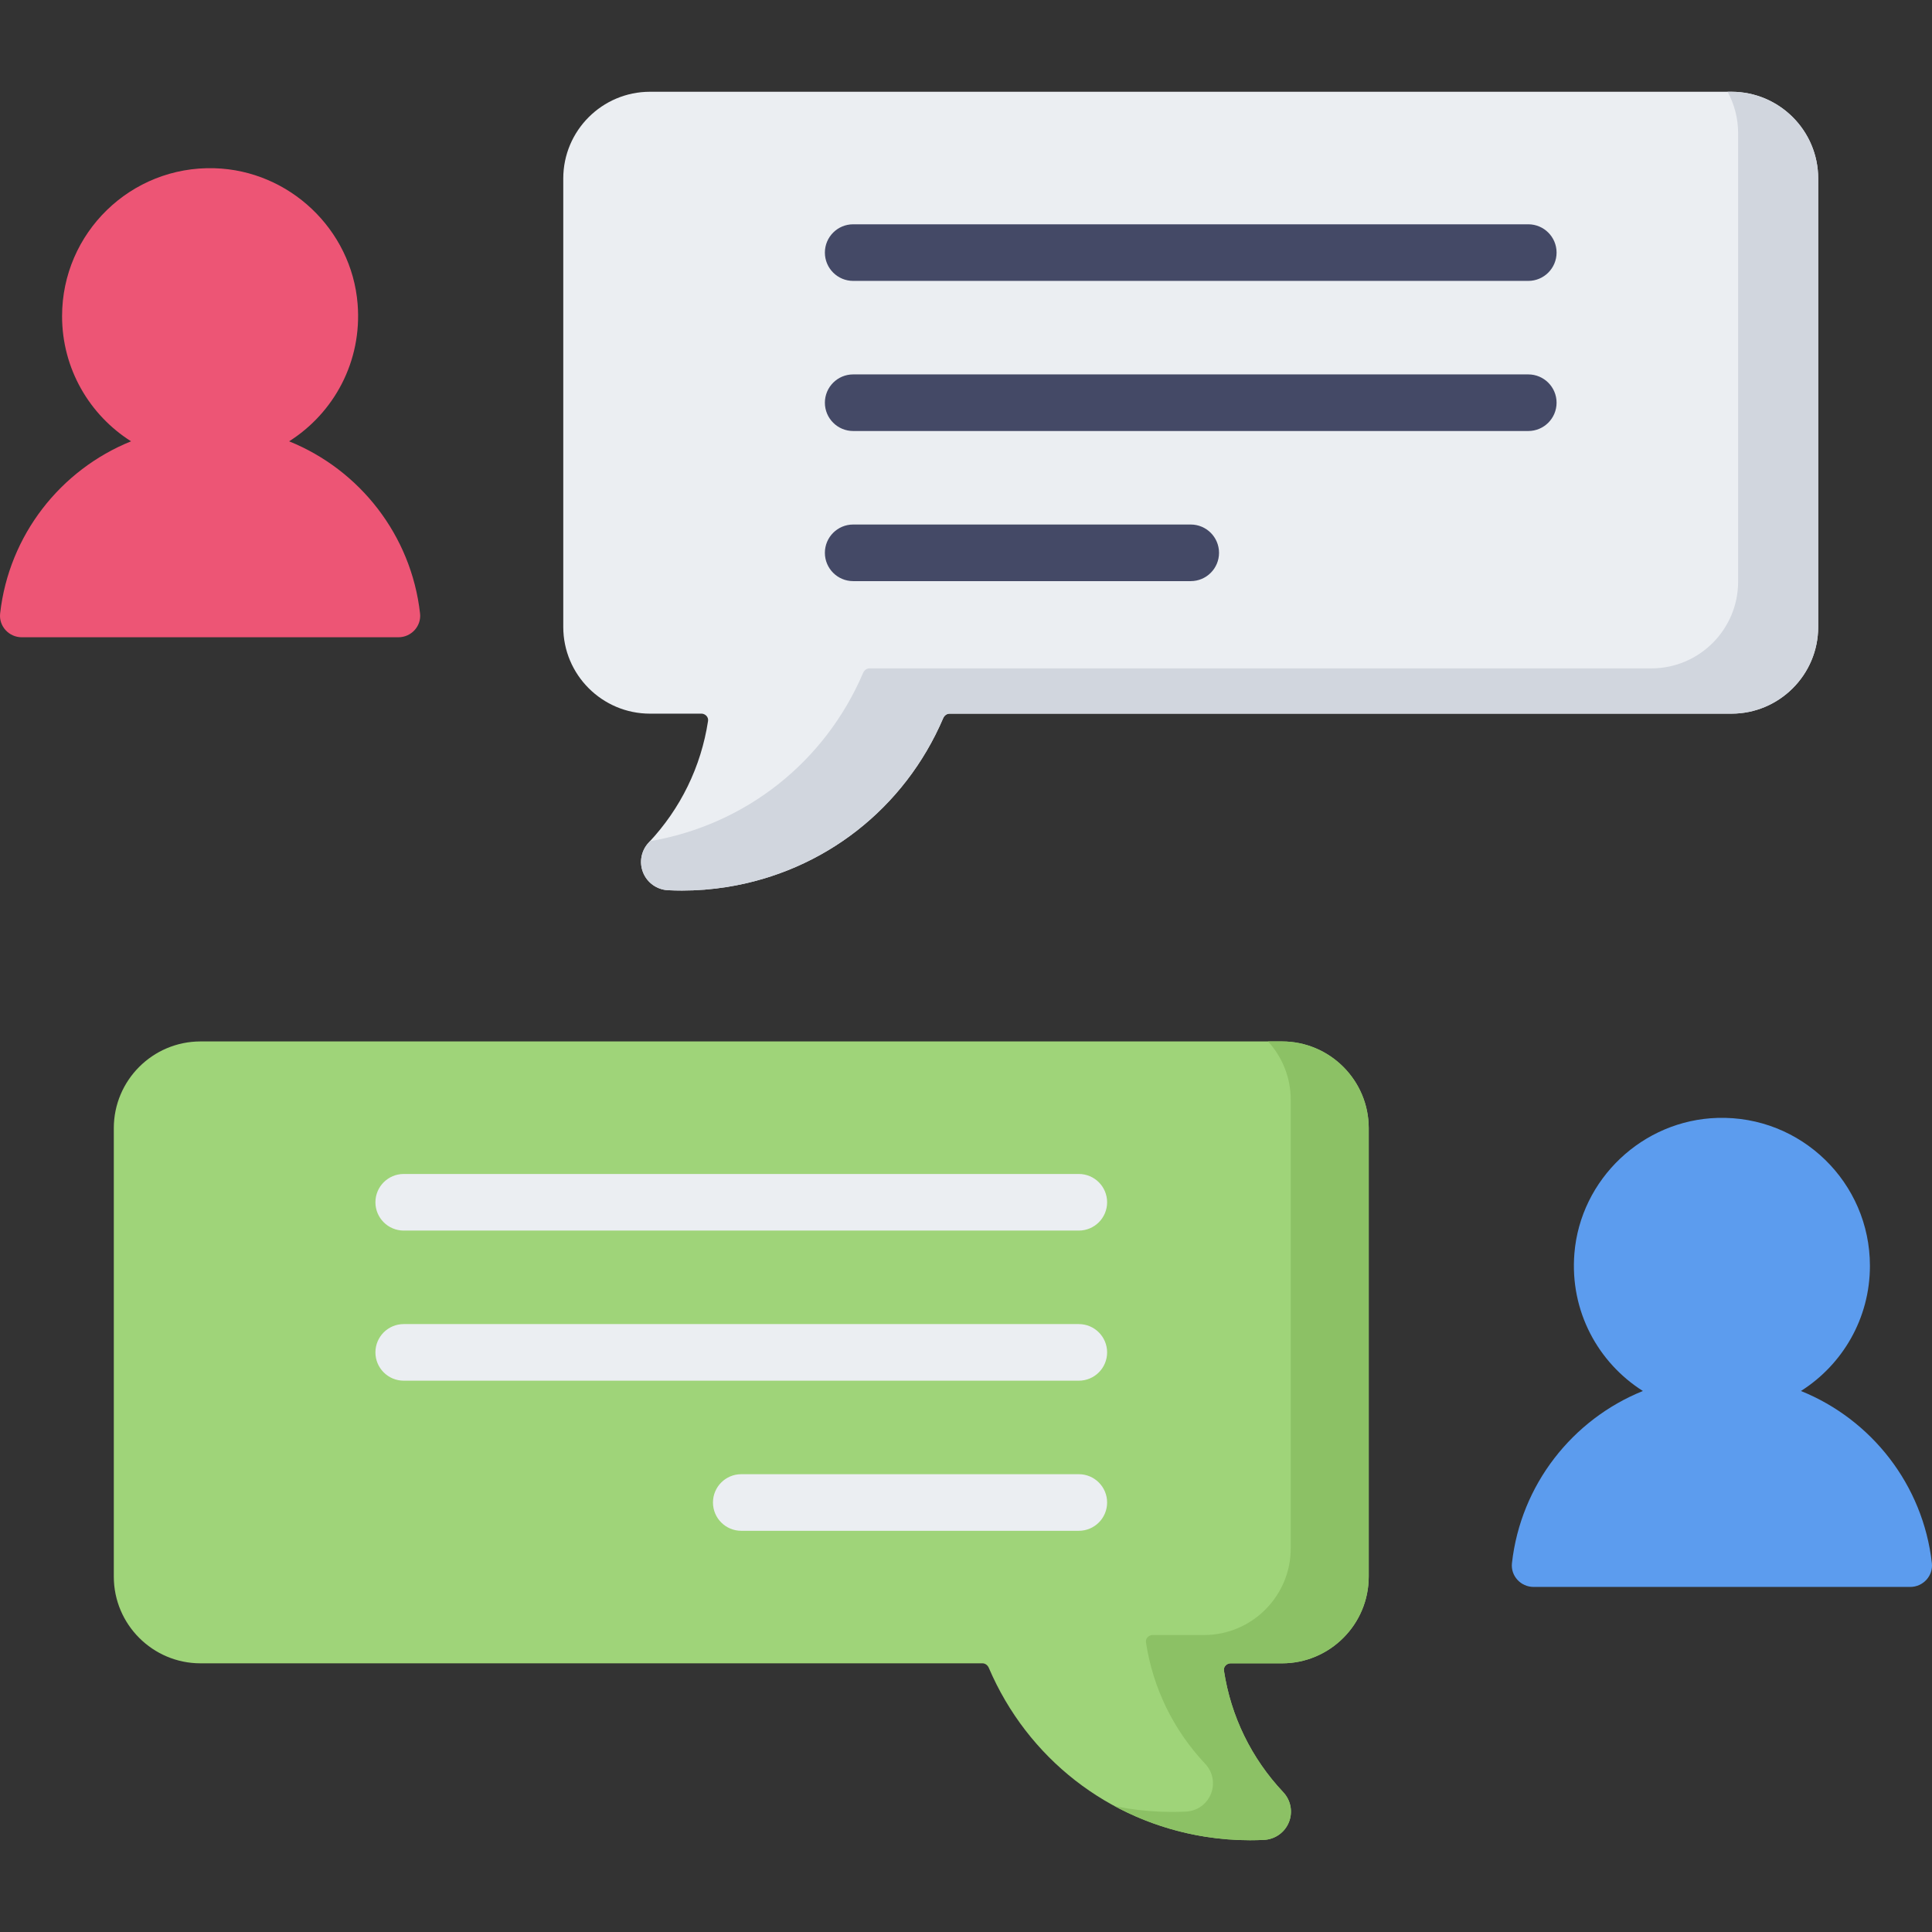 <?xml version="1.0" encoding="iso-8859-1"?>
<!-- Generator: Adobe Illustrator 19.0.0, SVG Export Plug-In . SVG Version: 6.00 Build 0)  -->
<svg version="1.1" id="Capa_1" xmlns="http://www.w3.org/2000/svg" xmlns:xlink="http://www.w3.org/1999/xlink" x="0px" y="0px"
	 viewBox="0 0 512.001 512.001" style="enable-background:new 0 0 512.001 512.001;" xml:space="preserve">
<rect x="0" y="0" width="512.001" height="512.001" fill="#333333" stroke="none"/>
<path style="fill:#9FD479;" d="M339.748,275.992H53.14c-12.672,0-22.981,10.31-22.981,22.981v118.846
	c0,12.672,10.31,22.981,22.981,22.981h207.228c0.708,0,1.366,0.471,1.678,1.201c10.234,23.93,31.668,40.657,57.336,44.744
	c3.92,0.624,7.901,0.938,11.881,0.938c1.243,0,2.486-0.031,3.726-0.092c2.921-0.145,5.492-1.974,6.586-4.687
	c1.093-2.713,0.509-5.814-1.496-7.944c-8.443-8.97-13.879-20.112-15.721-32.223c-0.09-0.597,0.161-1.037,0.388-1.301
	c0.204-0.237,0.653-0.634,1.377-0.634h13.625c12.672,0,22.981-10.31,22.981-22.981V298.974
	C362.729,286.302,352.419,275.992,339.748,275.992z"/>
<path style="fill:#8CC165;" d="M339.748,275.992h-3.699c3.733,4.088,6.013,9.523,6.013,15.482v118.847
	c0,12.672-10.31,22.981-22.981,22.981h-13.625c-0.724,0-1.174,0.397-1.377,0.634c-0.227,0.264-0.478,0.704-0.388,1.301
	c1.842,12.111,7.278,23.253,15.721,32.223c2.005,2.13,2.589,5.231,1.496,7.944c-1.094,2.713-3.665,4.542-6.586,4.687
	c-1.24,0.062-2.483,0.092-3.726,0.092c-3.979,0-7.961-0.314-11.881-0.938c-1.127-0.179-2.242-0.392-3.352-0.62
	c7.364,3.977,15.454,6.755,24.019,8.119c3.92,0.624,7.901,0.938,11.881,0.938c1.243,0,2.486-0.031,3.726-0.092
	c2.921-0.145,5.492-1.974,6.586-4.687c1.093-2.713,0.509-5.814-1.496-7.944c-8.443-8.97-13.879-20.112-15.721-32.223
	c-0.09-0.597,0.161-1.037,0.388-1.301c0.204-0.237,0.653-0.634,1.377-0.634h13.625c12.672,0,22.981-10.31,22.981-22.981V298.974
	C362.729,286.302,352.419,275.992,339.748,275.992z"/>
<path style="fill:#EBEEF2;" d="M458.86,24.318H172.252c-12.672,0-22.981,10.309-22.981,22.981v118.847
	c0,12.672,10.31,22.981,22.981,22.981h13.625c0.724,0,1.174,0.397,1.377,0.634c0.227,0.264,0.478,0.704,0.388,1.301
	c-1.842,12.111-7.278,23.254-15.721,32.224c-2.005,2.13-2.589,5.231-1.496,7.944c1.094,2.713,3.665,4.542,6.586,4.687
	c1.241,0.062,2.483,0.092,3.727,0.092c3.979,0,7.961-0.314,11.88-0.938c25.668-4.087,47.102-20.814,57.336-44.744
	c0.312-0.729,0.97-1.201,1.678-1.201H458.86c12.672,0,22.981-10.309,22.981-22.981V47.299
	C481.841,34.627,471.532,24.318,458.86,24.318z"/>
<path style="fill:#D1D6DE;" d="M458.86,24.318h-1.035c1.783,3.265,2.798,7.006,2.798,10.981v118.847
	c0,12.672-10.31,22.981-22.981,22.981H230.413c-0.708,0-1.366,0.471-1.678,1.201c-10.12,23.664-31.196,40.276-56.485,44.595
	c-0.111,0.12-0.217,0.244-0.33,0.364c-2.005,2.13-2.589,5.231-1.496,7.944c1.094,2.713,3.665,4.542,6.586,4.687
	c1.241,0.062,2.483,0.092,3.727,0.092c3.979,0,7.961-0.314,11.88-0.938c25.668-4.087,47.102-20.814,57.336-44.744
	c0.312-0.729,0.97-1.201,1.678-1.201H458.86c12.672,0,22.981-10.309,22.981-22.981V47.299
	C481.841,34.627,471.532,24.318,458.86,24.318z"/>
<path style="fill:#ED5575;" d="M76.619,116.953c11.833-7.489,19.389-21.125,18.151-36.427
	c-1.598-19.751-18.134-35.377-37.942-35.945c-22.19-0.636-40.379,17.163-40.379,39.21c0,13.961,7.299,26.209,18.283,33.161
	c-18.683,7.543-32.37,24.862-34.697,45.624c-0.378,3.373,2.333,6.304,5.727,6.304h99.827c3.394,0,6.105-2.931,5.727-6.304
	C108.989,141.815,95.302,124.496,76.619,116.953z"/>
<g>
	<path style="fill:#444966;" d="M405.01,74.441H226.103c-4.142,0-7.5-3.358-7.5-7.5s3.358-7.5,7.5-7.5H405.01
		c4.142,0,7.5,3.358,7.5,7.5S409.152,74.441,405.01,74.441z"/>
	<path style="fill:#444966;" d="M405.01,114.222H226.103c-4.142,0-7.5-3.358-7.5-7.5s3.358-7.5,7.5-7.5H405.01
		c4.142,0,7.5,3.358,7.5,7.5S409.152,114.222,405.01,114.222z"/>
	<path style="fill:#444966;" d="M315.556,154.004h-89.454c-4.142,0-7.5-3.358-7.5-7.5s3.358-7.5,7.5-7.5h89.454
		c4.142,0,7.5,3.358,7.5,7.5S319.698,154.004,315.556,154.004z"/>
</g>
<path style="fill:#5C9CEE;" d="M435.381,368.627c-11.833-7.489-19.389-21.125-18.151-36.427
	c1.599-19.751,18.135-35.377,37.942-35.945c22.19-0.636,40.379,17.163,40.379,39.21c0,13.961-7.299,26.209-18.283,33.161
	c18.683,7.543,32.37,24.862,34.697,45.624c0.378,3.373-2.333,6.304-5.727,6.304H406.41c-3.394,0-6.105-2.931-5.727-6.304
	C403.011,393.489,416.698,376.17,435.381,368.627z"/>
<g>
	<path style="fill:#EBEEF2;" d="M285.897,326.116H106.99c-4.142,0-7.5-3.358-7.5-7.5s3.358-7.5,7.5-7.5h178.908
		c4.142,0,7.5,3.358,7.5,7.5S290.04,326.116,285.897,326.116z"/>
	<path style="fill:#EBEEF2;" d="M285.897,365.897H106.99c-4.142,0-7.5-3.358-7.5-7.5s3.358-7.5,7.5-7.5h178.908
		c4.142,0,7.5,3.358,7.5,7.5S290.04,365.897,285.897,365.897z"/>
	<path style="fill:#EBEEF2;" d="M285.897,405.678h-89.454c-4.142,0-7.5-3.358-7.5-7.5s3.358-7.5,7.5-7.5h89.454
		c4.142,0,7.5,3.358,7.5,7.5S290.04,405.678,285.897,405.678z"/>
</g>
<g>
</g>
<g>
</g>
<g>
</g>
<g>
</g>
<g>
</g>
<g>
</g>
<g>
</g>
<g>
</g>
<g>
</g>
<g>
</g>
<g>
</g>
<g>
</g>
<g>
</g>
<g>
</g>
<g>
</g>
</svg>

